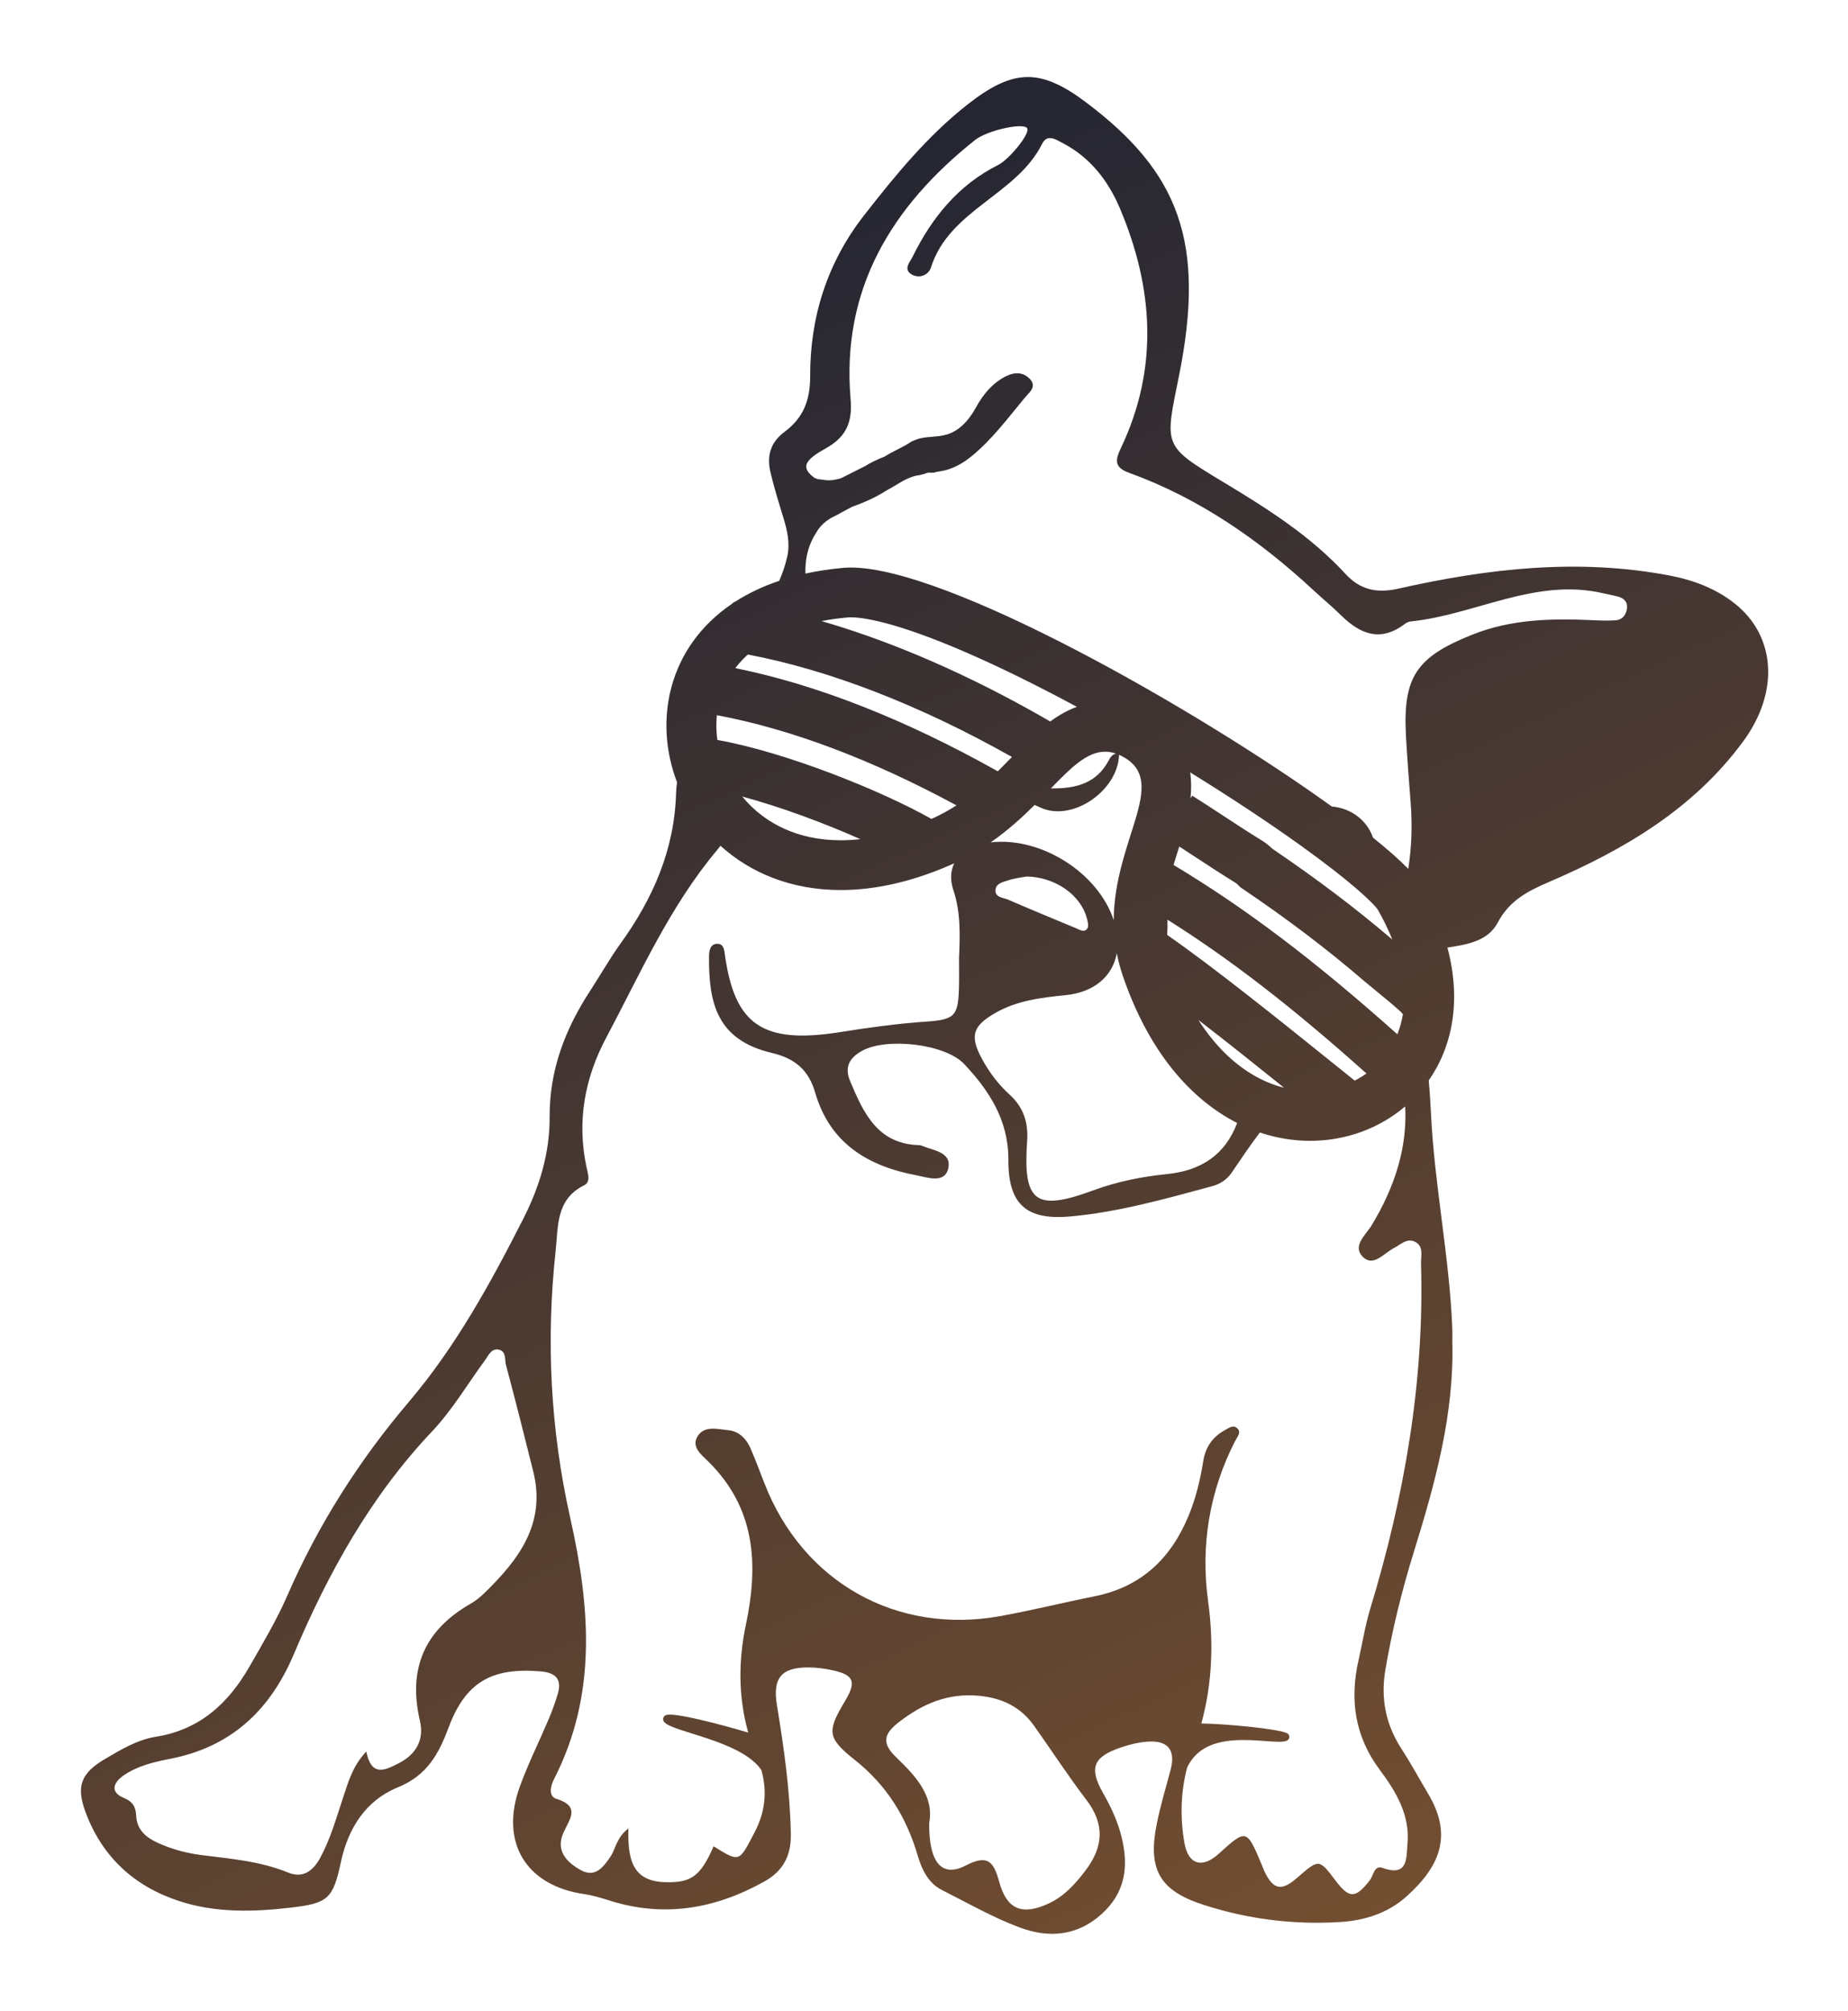 <svg width="364" height="396" viewBox="0 0 364 396" fill="none" xmlns="http://www.w3.org/2000/svg">
<g filter="url(#filter0_d)">
<path d="M336.673 108.839C332.907 105.863 328.485 104.218 323.826 103.334C305.825 99.908 288.033 101.955 270.415 105.928C266.084 106.906 262.841 106.092 260.016 103.02C253.077 95.477 244.512 90.092 235.843 84.869C223.984 77.725 224.422 77.886 227.21 64.093C232.573 37.576 227.116 23.886 208.998 10.217C199.924 3.37 194.609 3.495 185.581 10.575C177.672 16.779 171.379 24.5 165.231 32.36C157.925 41.702 154.541 52.455 154.579 64.091C154.595 68.925 153.156 72.363 149.521 75.058C146.722 77.136 146.016 79.819 146.75 82.957C147.46 85.995 148.391 88.985 149.308 91.971C150.068 94.452 150.637 96.99 150.079 99.53C149.699 101.261 149.151 102.86 148.478 104.383C145.191 105.492 142.29 106.89 139.767 108.522C139.582 108.494 139.139 108.94 139.139 108.94C126.564 117.486 123.72 131.944 128.36 144.072C128.254 144.796 128.182 145.538 128.161 146.295C127.83 157.368 123.612 166.965 117.225 175.817C115.063 178.812 113.25 182.053 111.227 185.149C106.303 192.692 103.212 200.763 103.264 209.94C103.304 217.026 101.283 223.698 98.084 229.989C91.632 242.682 84.799 255.167 75.521 266.089C65.682 277.669 57.654 290.313 51.583 304.247C49.492 309.053 46.776 313.6 44.164 318.165C40.033 325.384 34.389 330.64 25.735 332.017C22.035 332.605 18.803 334.564 15.608 336.449C11.031 339.149 9.947 341.705 11.816 346.779C15.066 355.604 21.34 361.449 30.293 364.381C37.508 366.743 44.933 366.534 52.319 365.669C59.63 364.81 60.603 363.933 62.149 356.686C63.588 349.938 67.134 344.527 73.343 341.999C79.099 339.653 81.392 335.471 83.338 330.255C86.694 321.265 91.85 318.324 101.517 319.154C104.443 319.405 105.74 320.693 104.856 323.62C104.366 325.245 103.791 326.857 103.13 328.421C101.247 332.873 99.083 337.214 97.423 341.745C93.371 352.806 98.584 361.362 110.113 363.018C111.789 363.26 113.44 363.771 115.063 364.285C125.785 367.674 135.837 365.936 145.5 360.563C149.284 358.459 150.851 355.438 150.771 351.146C150.612 342.587 149.402 334.165 148.025 325.747C147.153 320.416 148.935 318.324 154.366 318.371C155.918 318.385 157.491 318.605 159.01 318.936C163.154 319.834 163.705 321.185 161.54 324.816C157.948 330.849 157.784 332.167 163.299 336.529C169.642 341.548 173.517 347.811 175.752 355.391C176.554 358.109 177.778 360.811 180.531 362.207C185.612 364.777 190.604 367.636 195.917 369.611C201.502 371.687 207.113 371.309 211.927 366.996C216.633 362.779 217.357 357.654 215.934 351.838C215.181 348.756 213.885 345.941 212.33 343.223C209.467 338.215 210.255 335.997 215.782 334.132C217.522 333.546 219.369 333.081 221.193 332.976C225.128 332.748 226.582 334.725 225.576 338.52C224.628 342.09 223.555 345.639 222.835 349.255C221.062 358.161 223.39 362.322 232.038 365.117C240.789 367.948 249.849 369.093 259.038 368.506C263.798 368.204 268.365 366.757 271.988 363.52C278.907 357.338 281.06 351.218 276.283 343.216C274.534 340.286 272.914 337.275 271.057 334.416C267.957 329.645 266.926 324.5 267.863 318.943C269.191 311.091 271.087 303.365 273.444 295.761C277.66 282.151 281.479 268.477 281.062 254.039C281.062 253.187 281.093 252.334 281.057 251.482C280.471 237.41 277.573 223.562 276.87 209.513C276.757 207.252 276.623 205.003 276.415 202.775C281.032 196.156 282.905 187.129 280.096 176.607C283.944 176.014 288.064 175.381 290.014 171.682C292.279 167.387 295.874 165.502 300.057 163.71C314.883 157.358 328.6 149.283 338.352 136.008C345.566 126.2 344.729 115.204 336.673 108.839ZM90.386 303.752C89.575 304.54 88.665 305.274 87.688 305.832C78.59 311.032 75.335 318.657 77.704 328.848C78.578 332.605 77.026 335.453 73.507 337.261C70.73 338.687 68.153 339.916 67.143 334.932C64.428 337.833 63.588 340.974 62.573 344.018C61.227 348.054 60.09 352.171 58.034 355.935C56.66 358.449 54.662 359.96 51.736 358.764C46.244 356.517 40.427 356.057 34.649 355.321C31.667 354.941 28.785 354.155 26.056 352.905C23.756 351.852 21.957 350.372 21.821 347.546C21.744 345.934 21.216 344.82 19.387 344.067C16.578 342.909 17.352 341.014 19.371 339.625C22.119 337.735 25.369 336.979 28.567 336.358C40.546 334.027 48.216 326.767 52.849 315.821C59.642 299.772 68.001 284.686 80.102 271.892C84.121 267.644 87.076 262.574 90.522 257.885C91.231 256.921 91.817 255.366 93.404 255.835C94.731 256.227 94.387 257.768 94.656 258.781C96.518 265.77 98.293 272.783 100.038 279.801C102.596 290.081 97.139 297.192 90.386 303.752ZM141.197 119.973C141.549 119.604 141.92 119.245 142.304 118.898C158.38 121.945 176.195 128.85 194.323 139.071C193.424 139.995 192.501 140.943 191.535 141.893C173.288 131.662 155.951 124.846 139.835 121.57C140.248 121.03 140.698 120.496 141.197 119.973ZM224.952 171.112C237.37 178.929 249.577 188.369 264.152 201.408C263.615 201.79 263.059 202.144 262.478 202.468C262.266 202.585 262.051 202.698 261.835 202.808C260.489 201.731 258.921 200.469 257.221 199.1C247.933 191.625 234.036 180.442 224.893 174.116C224.964 173.115 224.983 172.109 224.952 171.112ZM229.431 142.111C237.316 146.975 244.812 151.929 251.173 156.491C261.324 163.773 265.526 167.901 266.363 169.104C267.509 171.11 268.466 173.082 269.24 175.019C261.814 168.71 254.655 163.295 245.588 157.126C245.161 156.713 244.608 156.219 243.853 155.717L243.703 155.62C241 153.962 238.413 152.267 235.911 150.625C233.942 149.332 231.904 147.996 229.829 146.691L229.492 147.224C229.663 145.533 229.674 143.811 229.431 142.111ZM230.507 158.813C233.039 160.473 235.656 162.19 238.448 163.907C238.577 163.998 238.697 164.116 238.974 164.392L239.302 164.718L239.684 164.979C249.012 171.309 256.231 176.79 263.823 183.301L263.854 183.327C264.703 184.042 265.549 184.734 266.37 185.405C267.908 186.662 269.364 187.853 270.813 189.172C270.991 189.38 271.165 189.561 271.329 189.725C271.104 191.111 270.74 192.432 270.239 193.687C253.882 179.091 240.348 168.858 226.148 160.332C226.46 159.296 226.786 158.268 227.112 157.246C227.168 157.07 227.224 156.889 227.283 156.709C228.343 157.394 229.407 158.093 230.507 158.813ZM247.938 204.227C244.66 203.399 241.487 201.788 238.573 199.444C235.982 197.362 233.602 194.709 231.503 191.564C231.351 191.334 231.198 191.104 231.048 190.87C236.765 195.272 242.812 200.106 247.938 204.227ZM238.683 211.15C236.301 217.474 231.515 220.546 224.882 221.215C219.901 221.717 215.078 222.678 210.342 224.423C198.939 228.626 196.477 226.766 197.314 214.699C197.572 210.979 196.55 208.001 193.832 205.538C191.591 203.507 189.814 201.114 188.388 198.473C185.975 193.998 186.594 192.042 191.045 189.486C195.373 186.997 200.152 186.47 205.005 185.965C210.579 185.386 214.169 182.201 214.975 177.724C215.259 179.185 215.648 180.676 216.169 182.201C221.332 197.308 229.67 206.568 238.683 211.15ZM191.08 165.291C191.145 163.963 192.585 163.684 193.614 163.358C194.956 162.931 196.384 162.776 197.218 162.612C202.947 162.725 207.892 166.309 209.085 170.854C209.254 171.494 209.481 172.381 209.186 172.824C208.581 173.734 207.695 173.113 206.919 172.787C202.466 170.92 197.992 169.1 193.563 167.176C192.608 166.764 191.005 166.768 191.08 165.291ZM214.373 171.213C211.268 161.833 199.994 154.739 190.132 155.895C193.509 153.547 196.327 150.97 198.794 148.521C199.279 148.753 199.755 148.969 200.224 149.164C206.464 151.751 215.219 145.624 215.421 138.644C215.822 138.82 216.23 139.029 216.647 139.287C224.976 144.419 214.448 155.597 214.373 171.213ZM213.423 139.676C211.057 144.217 207.052 145.277 202.316 145.265C202.208 145.265 202.102 145.261 201.995 145.261C205.978 141.159 209.123 138.03 212.682 138.032C213.371 138.032 214.079 138.154 214.809 138.405C214.145 138.548 213.725 139.095 213.423 139.676ZM201.863 132.084C190.196 125.315 174.249 117.348 156.818 112.312C158.467 111.993 160.197 111.752 162.002 111.592C162.178 111.576 162.38 111.569 162.605 111.569C164.657 111.569 171.002 112.254 185.56 118.598C192.067 121.434 199.371 125.029 207.113 129.202C205.221 129.889 203.491 130.89 201.863 132.084ZM136.203 130.846C150.809 133.588 166.629 139.543 183.394 148.603C181.877 149.583 180.242 150.489 178.467 151.277C168.758 145.767 149.73 138.096 136.299 135.722C136.21 135.077 136.149 134.427 136.121 133.775C136.081 132.884 136.098 131.897 136.203 130.846ZM164.455 155.255C163.144 155.402 161.857 155.477 160.598 155.477C151.627 155.477 145.983 151.765 142.825 148.65C142.253 148.085 141.711 147.489 141.204 146.867C148.738 148.891 157.372 152.105 164.455 155.255ZM208.78 358.407C206.776 361.039 204.609 363.445 201.549 364.862C196.377 367.254 193.333 366.109 191.828 360.642C190.742 356.7 189.635 355.091 185.234 357.373C180.533 359.812 177.961 356.876 178.019 349.035C179.023 343.704 175.384 339.77 171.553 336.1C168.65 333.318 168.99 331.498 172.108 329.101C176.828 325.478 181.769 323.374 187.865 323.96C192.433 324.399 196.053 326.162 198.688 329.875C202.138 334.737 205.394 339.745 209.005 344.485C212.684 349.307 212.304 353.782 208.78 358.407ZM274.898 238.878C275.58 262.128 271.617 284.695 264.881 306.869C263.894 310.122 263.371 313.514 262.614 316.837C260.817 324.718 261.814 331.934 266.834 338.626C269.981 342.822 272.748 347.501 272.234 353.095C271.988 355.764 272.447 359.711 267.298 357.842C265.68 357.256 265.537 359.352 264.82 360.274C261.999 363.905 260.782 363.949 258.076 360.368C254.805 356.038 254.805 356.038 250.458 359.835C247.387 362.519 245.752 362.162 244.001 358.416C243.82 358.032 243.691 357.621 243.525 357.23C240.524 350.125 240.524 350.125 234.99 355.124C231.81 357.994 229.06 357.225 228.305 352.973C227.419 347.993 227.562 342.932 228.812 338.143C232.884 329.186 246.948 334.334 248.704 332.636C249.11 332.244 249.04 331.578 248.465 331.304C246.707 330.459 236.46 329.474 231.632 329.413C233.771 321.53 234.092 313.596 232.95 305.246C231.466 294.389 233.201 283.703 238.287 273.768C238.718 272.926 239.665 272 238.554 271.153C237.797 270.576 236.915 271.289 236.207 271.681C233.825 273.001 232.434 275 232.003 277.739C231.428 281.393 230.551 284.986 229.147 288.422C225.686 296.885 219.798 302.53 210.574 304.371C204.428 305.598 198.339 307.111 192.177 308.239C171.585 312.013 153.088 301.564 145.533 282.019C144.663 279.768 143.805 277.509 142.857 275.29C142.027 273.348 140.583 271.868 138.452 271.657C136.398 271.453 133.83 270.703 132.466 272.748C131.033 274.892 133.192 276.522 134.484 277.793C143.784 286.945 144.438 297.985 141.938 309.845C140.412 317.088 140.419 324.211 142.381 331.205C136.78 329.54 128.043 327.253 126.289 327.727C125.638 327.903 125.434 328.585 125.781 329.073C127.23 331.109 141.005 332.715 144.968 338.586C146.119 342.676 145.793 346.762 143.598 350.916C140.538 356.711 140.773 356.833 135.558 353.594C132.967 359.57 131.084 360.795 126.029 360.666C119.33 360.495 118.653 355.813 118.772 350.079C116.369 351.945 116.28 354.113 115.21 355.684C113.761 357.814 112.176 359.847 109.349 358.264C106.608 356.728 104.42 354.457 105.958 350.967C107.159 348.242 109.468 345.768 104.544 344.227C103.013 343.748 103.433 341.715 104.099 340.422C112.692 323.695 111.243 306.428 107.309 288.875C103.426 271.554 102.521 253.98 104.446 236.328C104.964 231.581 104.453 226.182 110.059 223.426C111.388 222.772 110.805 221.142 110.535 219.896C108.603 210.895 110.12 202.411 114.409 194.348C121.143 181.687 126.934 168.476 136.292 157.351C136.503 157.1 136.717 156.835 136.916 156.563C142.74 161.84 150.778 165.279 160.6 165.279C167.058 165.279 174.294 163.79 182.167 160.363C182.432 160.248 182.693 160.131 182.953 160.011C182.228 161.489 182.123 163.288 182.786 165.286C184.273 169.763 184.085 174.229 183.9 178.758C183.9 180.604 183.94 182.452 183.893 184.295C183.748 190.11 183.122 190.804 177.325 191.198C171.632 191.583 166 192.385 160.368 193.274C145.071 195.689 139.737 191.66 137.807 178.204C137.669 177.248 137.624 175.939 136.414 175.871C134.899 175.786 134.665 177.238 134.656 178.319C134.571 187.645 136.248 194.812 147.05 197.362C151.742 198.469 154.316 200.866 155.55 205.13C158.448 215.142 165.911 219.634 175.473 221.451C177.663 221.867 181.063 223.161 181.773 220.11C182.524 216.897 178.866 216.58 176.589 215.647C176.458 215.593 176.319 215.525 176.181 215.52C167.869 215.358 165.105 209.22 162.453 202.92C161.271 200.115 162.345 198.3 164.797 196.944C169.623 194.275 181.143 195.53 184.941 199.569C189.884 204.827 193.659 210.66 193.619 218.412C193.572 227.181 197.174 230.338 205.814 229.562C215.364 228.706 224.56 226.086 233.771 223.598C235.339 223.173 236.673 222.293 237.569 220.978C239.393 218.292 241.204 215.602 243.154 213.027C246.46 214.138 249.804 214.669 253.063 214.669C260.069 214.669 266.693 212.225 271.777 207.888C272.206 215.719 269.892 223.534 265.158 231.323C263.995 233.237 261.211 235.432 263.535 237.607C265.554 239.497 267.603 236.793 269.535 235.801C270.886 235.106 272.175 233.697 273.798 234.593C275.477 235.517 274.853 237.384 274.898 238.878ZM315.448 109.944C315.249 111.189 314.484 112.076 313.204 112.162C311.649 112.268 310.076 112.198 308.514 112.127C300.5 111.766 292.615 111.937 284.959 115.003C273.995 119.393 271.289 123.266 271.936 135.011C272.178 139.407 272.529 143.797 272.862 148.186C273.198 152.604 273.048 156.913 272.382 161.102C270.691 159.357 268.332 157.279 265.437 154.957C264.227 151.507 261.155 149.175 257.319 148.823C230.601 129.579 181.595 101.767 162.605 101.767C162.094 101.767 161.606 101.789 161.14 101.828C158.476 102.063 155.981 102.445 153.643 102.957C153.566 100.33 154.068 97.897 155.292 95.688C155.461 95.383 155.643 95.085 155.838 94.79C156.337 93.894 157.006 93.207 157.763 92.627C158.016 92.435 158.279 92.252 158.549 92.079C158.792 91.952 159.046 91.825 159.301 91.694C159.559 91.565 159.822 91.431 160.091 91.295C160.685 90.939 161.308 90.613 161.934 90.284C162.249 90.12 162.563 89.956 162.875 89.79C164.274 89.299 167.191 88.174 169.635 86.576C171.827 85.448 173.689 83.83 176.237 83.548C176.638 83.422 177.007 83.316 177.346 83.234C177.658 83.065 178.005 83.075 178.343 83.089C178.681 83.103 179.014 83.121 179.297 82.969C179.602 82.92 179.909 82.868 180.221 82.809C180.533 82.751 180.85 82.688 181.18 82.617C181.546 82.519 181.907 82.404 182.263 82.272C183.684 81.742 185.023 80.943 186.282 79.922C190.404 76.578 193.53 72.321 196.888 68.287C197.706 67.304 199.284 66.174 197.88 64.661C196.581 63.263 194.869 63.23 193.164 64.084C190.505 65.416 188.667 67.642 187.302 70.123C186.207 72.117 184.939 73.702 183.34 74.718C183.021 74.922 182.688 75.103 182.341 75.257C180.627 76.041 178.709 75.919 176.899 76.205C176.596 76.252 176.298 76.313 176.005 76.388C175.761 76.465 175.52 76.55 175.278 76.641C175.037 76.733 174.795 76.833 174.554 76.939C173.011 78.032 170.957 78.811 169.255 79.908C167.616 80.537 166 81.374 165.569 81.705C165.311 81.848 161.62 83.684 161.36 83.825C161.1 83.966 160.839 84.097 160.579 84.214C159.822 84.402 159.067 84.592 158.309 84.592C157.932 84.592 157.552 84.545 157.186 84.493C156.82 84.442 156.464 84.388 156.131 84.374C155.843 84.296 155.55 84.189 155.247 83.975C154.884 83.696 154.591 83.429 154.368 83.166C153.024 81.597 154.082 80.281 157.583 78.337C161.531 76.144 162.95 73.35 162.544 68.646C160.673 46.946 170.615 30.65 187.047 17.581C189.544 15.595 196.899 14.044 197.354 15.327C197.79 16.554 193.657 21.458 191.631 22.474C183.752 26.428 178.556 32.85 174.76 40.55C174.214 41.659 172.744 43.156 174.781 44.155C176.266 44.884 177.921 44.077 178.362 42.689C181.989 31.26 195.206 28.455 200.266 18.327C201.293 16.27 203.05 17.513 204.356 18.193C209.791 21.031 213.336 25.673 215.634 31.14C222.204 46.761 223.247 62.496 215.805 78.194C214.75 80.419 214.3 81.989 217.341 83.091C231.229 88.117 243.086 96.371 253.828 106.341C255.6 107.988 257.474 109.528 259.195 111.222C262.951 114.918 266.937 116.473 271.664 112.906C271.997 112.655 272.424 112.427 272.827 112.387C285.557 111.1 297.393 103.731 310.765 106.829C311.729 107.052 312.705 107.23 313.664 107.476C314.925 107.807 315.666 108.586 315.448 109.944Z" fill="url(#paint0_linear)"/>
</g>
<defs>
<filter id="filter0_d" x="0.945" y="0.172" width="362.332" height="395.661" filterUnits="userSpaceOnUse" color-interpolation-filters="sRGB">
<feFlood flood-opacity="0" result="BackgroundImageFix"/>
<feColorMatrix in="SourceAlpha" type="matrix" values="0 0 0 0 0 0 0 0 0 0 0 0 0 0 0 0 0 0 127 0"/>
<feOffset dx="5" dy="10"/>
<feGaussianBlur stdDeviation="7.5"/>
<feColorMatrix type="matrix" values="0 0 0 0 0.416 0 0 0 0 0.416 0 0 0 0 0.353 0 0 0 0.5 0"/>
<feBlend mode="normal" in2="BackgroundImageFix" result="effect1_dropShadow"/>
<feBlend mode="normal" in="SourceGraphic" in2="effect1_dropShadow" result="shape"/>
</filter>
<linearGradient id="paint0_linear" x1="106.523" y1="50.537" x2="264.114" y2="393.442" gradientUnits="userSpaceOnUse">
<stop stop-color="#252632"/>
<stop offset="1" stop-color="#785131"/>
</linearGradient>
</defs>
</svg>
